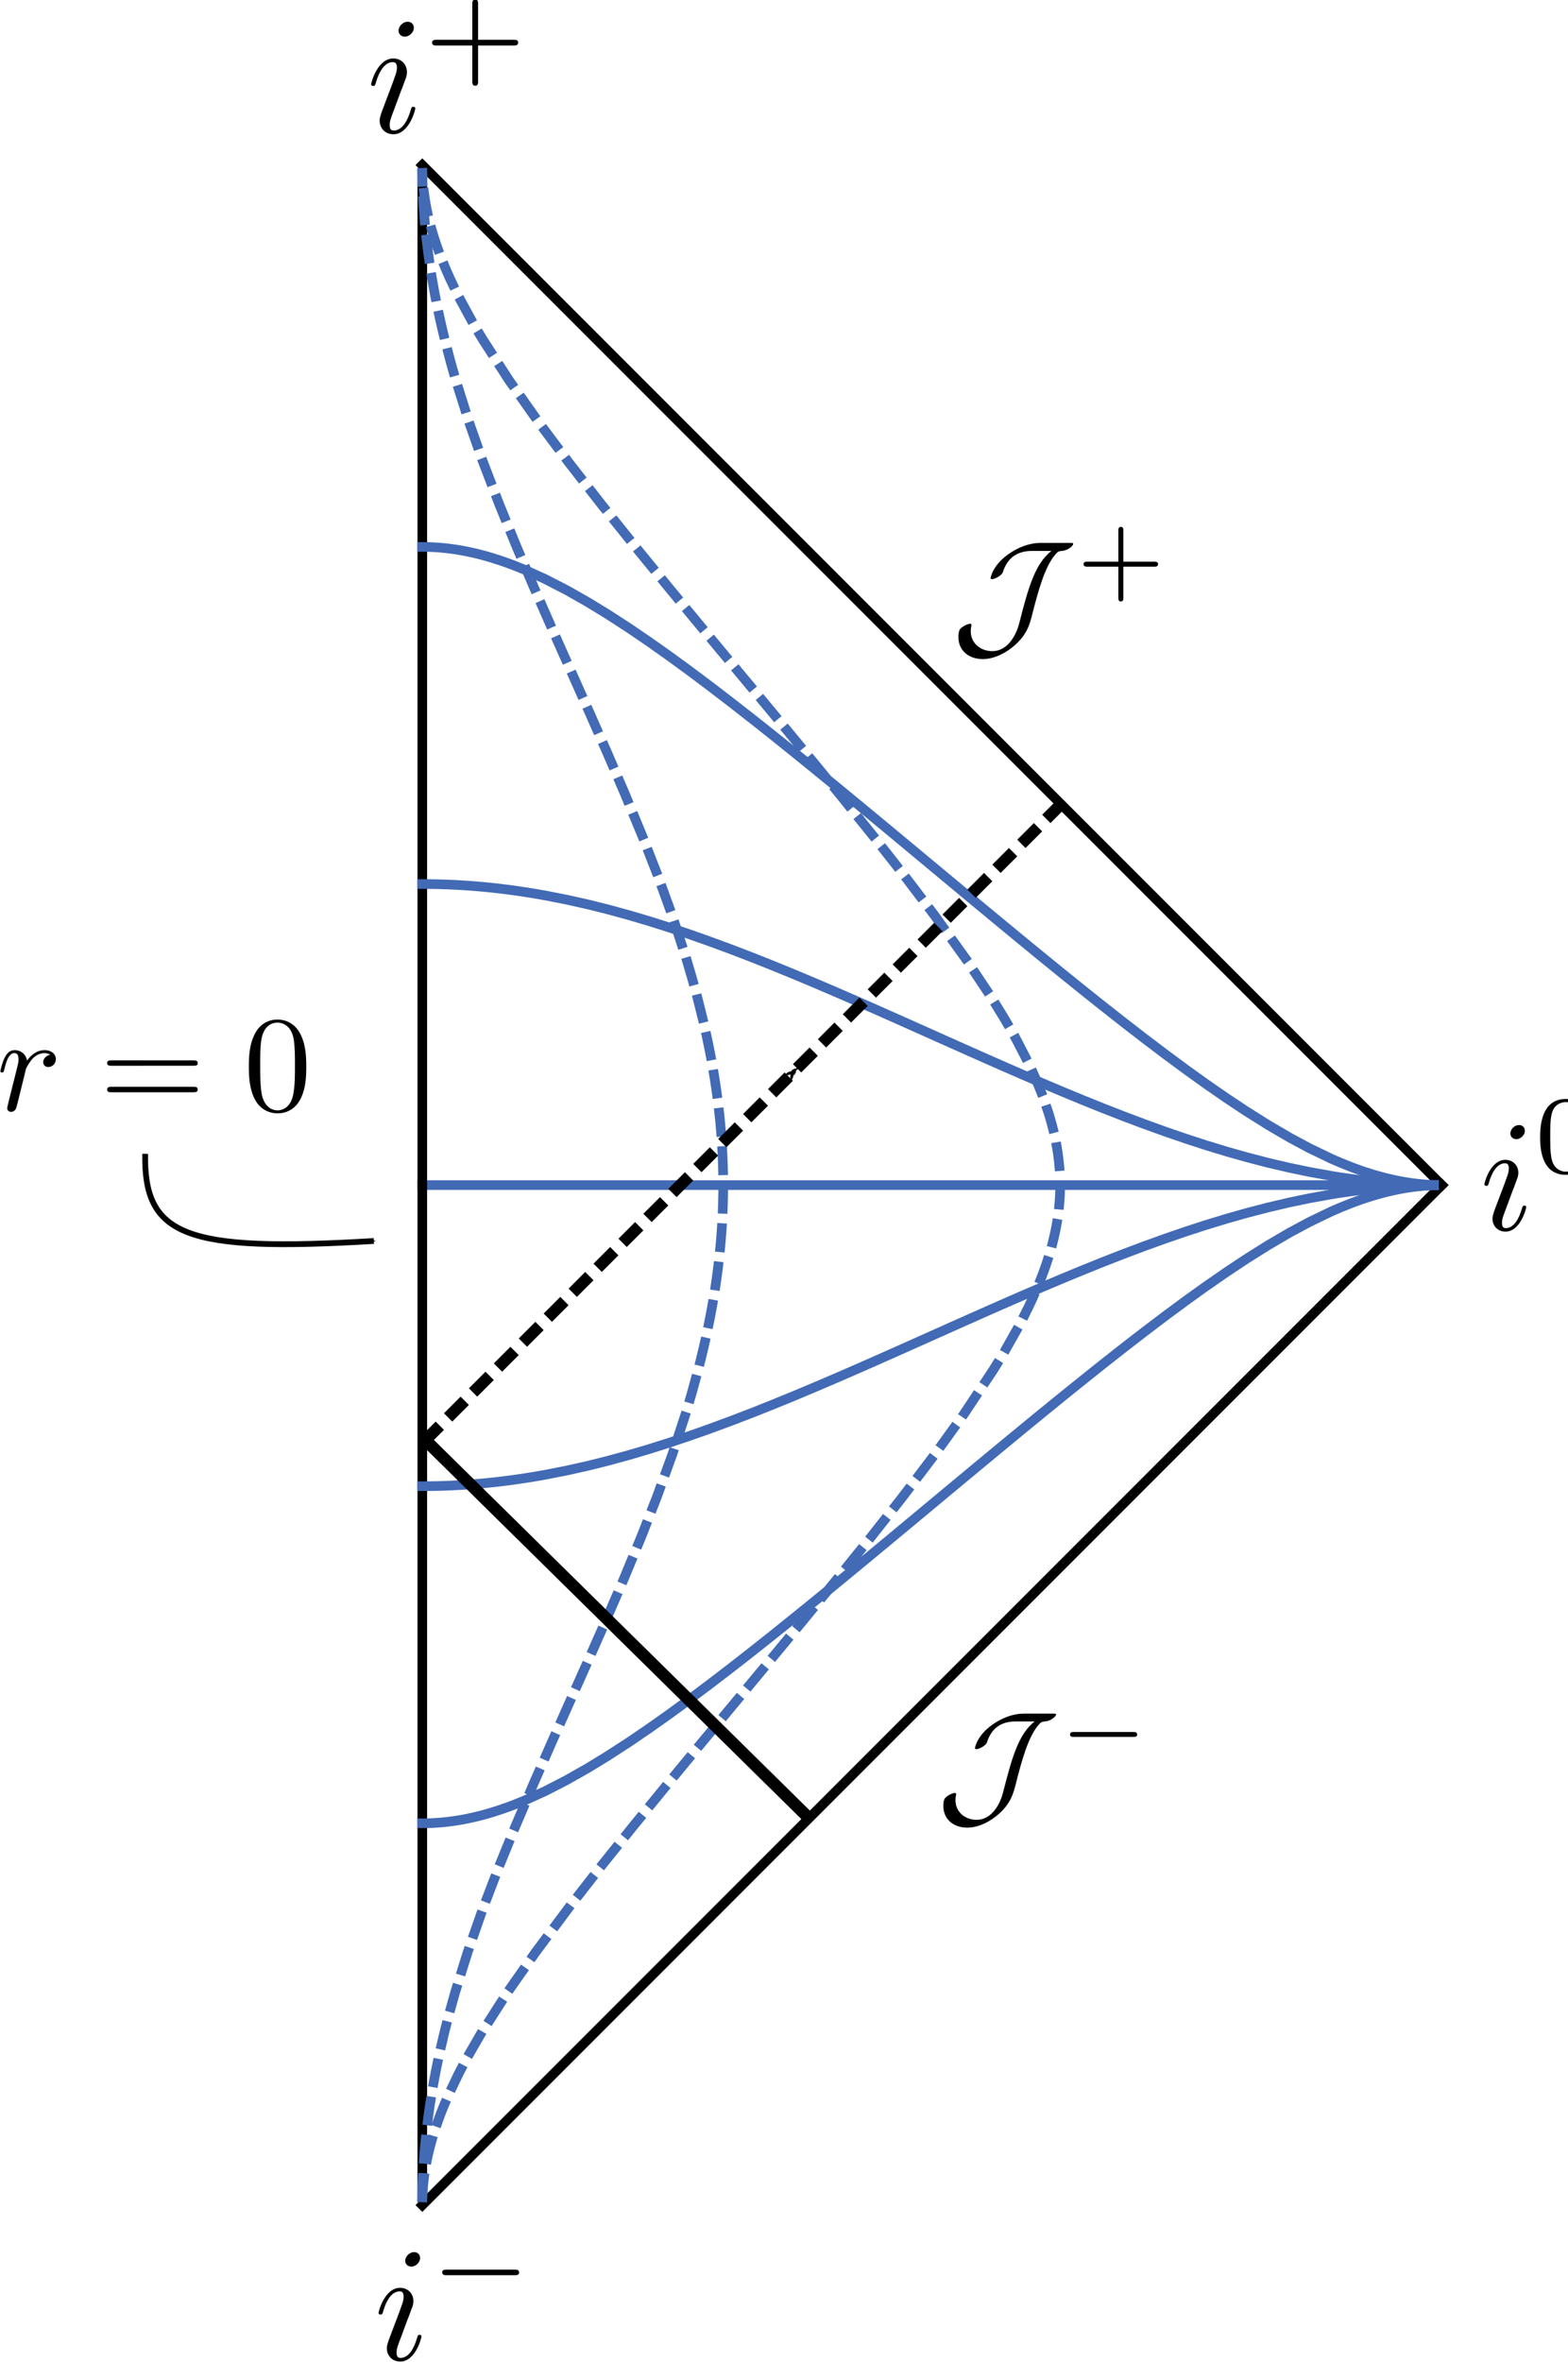 <?xml version="1.0" encoding="UTF-8" standalone="no"?>
<!-- Created with Inkscape (http://www.inkscape.org/) -->

<svg
   xmlns:dc="http://purl.org/dc/elements/1.1/"
   xmlns:cc="http://creativecommons.org/ns#"
   xmlns:rdf="http://www.w3.org/1999/02/22-rdf-syntax-ns#"
   xmlns:svg="http://www.w3.org/2000/svg"
   xmlns="http://www.w3.org/2000/svg"
   xmlns:sodipodi="http://sodipodi.sourceforge.net/DTD/sodipodi-0.dtd"
   xmlns:inkscape="http://www.inkscape.org/namespaces/inkscape"
   id="svg6612"
   version="1.1"
   inkscape:version="0.48.2 r9819"
   width="407.128"
   height="612.989"
   xml:space="preserve"
   sodipodi:docname="cpmink4draw.pdf"><sodipodi:namedview
     pagecolor="#ffffff"
     bordercolor="#666666"
     borderopacity="1"
     objecttolerance="10"
     gridtolerance="10"
     guidetolerance="10"
     inkscape:pageopacity="0"
     inkscape:pageshadow="2"
     inkscape:window-width="940"
     inkscape:window-height="660"
     id="namedview6614"
     showgrid="false"
     inkscape:zoom="0.50383782"
     inkscape:cx="153.81786"
     inkscape:cy="305.43715"
     inkscape:window-x="0"
     inkscape:window-y="0"
     inkscape:window-maximized="0"
     inkscape:current-layer="g6620"
     inkscape:snap-midpoints="true"
     inkscape:snap-smooth-nodes="true"
     inkscape:object-nodes="true"
     inkscape:object-paths="true"
     inkscape:snap-bbox="false"
     inkscape:snap-nodes="false"
     fit-margin-top="0"
     fit-margin-left="0"
     fit-margin-right="0"
     fit-margin-bottom="0" /><defs
     id="defs6616"><marker
       inkscape:stockid="Arrow1Send"
       orient="auto"
       refY="0"
       refX="0"
       id="Arrow1Send"
       style="overflow:visible"><path
         id="path7476"
         d="M 0,0 5,-5 -12.5,0 5,5 0,0 z"
         style="fill-rule:evenodd;stroke:#000000;stroke-width:1pt;marker-start:none"
         transform="matrix(-0.2,0,0,-0.2,-1.2,0)"
         inkscape:connector-curvature="0" /></marker><marker
       inkscape:stockid="Arrow1Mend"
       orient="auto"
       refY="0"
       refX="0"
       id="Arrow1Mend"
       style="overflow:visible"><path
         id="path7470"
         d="M 0,0 5,-5 -12.5,0 5,5 0,0 z"
         style="fill-rule:evenodd;stroke:#000000;stroke-width:1pt;marker-start:none"
         transform="matrix(-0.4,0,0,-0.4,-4,0)"
         inkscape:connector-curvature="0" /></marker><marker
       inkscape:stockid="Arrow1Lend"
       orient="auto"
       refY="0"
       refX="0"
       id="Arrow1Lend"
       style="overflow:visible"><path
         id="path7464"
         d="M 0,0 5,-5 -12.5,0 5,5 0,0 z"
         style="fill-rule:evenodd;stroke:#000000;stroke-width:1pt;marker-start:none"
         transform="matrix(-0.8,0,0,-0.8,-10,0)"
         inkscape:connector-curvature="0" /></marker><clipPath
       clipPathUnits="userSpaceOnUse"
       id="clipPath6624"><path
         d="m 47,12 0,432 220.588,0 0,-432"
         clip-rule="evenodd"
         id="path6626"
         inkscape:connector-curvature="0" /></clipPath><clipPath
       clipPathUnits="userSpaceOnUse"
       id="clipPath6636"><path
         d="m 0,4 0,448 535,0 0,-448"
         clip-rule="evenodd"
         id="path6638"
         inkscape:connector-curvature="0" /></clipPath><clipPath
       clipPathUnits="userSpaceOnUse"
       id="clipPath6648"><path
         d="m 47,12 0,432 221,0 0,-432"
         clip-rule="evenodd"
         id="path6650"
         inkscape:connector-curvature="0" /></clipPath><clipPath
       clipPathUnits="userSpaceOnUse"
       id="clipPath6656"><path
         d="m 45,10 0,436 225,0 0,-436"
         clip-rule="evenodd"
         id="path6658"
         inkscape:connector-curvature="0" /></clipPath><clipPath
       clipPathUnits="userSpaceOnUse"
       id="clipPath6664"><path
         d="m 47,12 0,432 221,0 0,-432"
         clip-rule="evenodd"
         id="path6666"
         inkscape:connector-curvature="0" /></clipPath></defs><g
     id="g6620"
     inkscape:groupmode="layer"
     inkscape:label="cpmink4draw"
     transform="matrix(1.25,0,0,1.25,45.383,22.552)"><g
       id="g6622"
       clip-path="url(#clipPath6624)"
       style="fill:none"><g
         id="g6628"
         style="fill:none" /><g
         id="g6630"
         style="fill:none"><g
           id="g6632"
           style="fill:none"><g
             id="g6634"
             clip-path="url(#clipPath6636)"
             style="fill:none"><g
               id="g6640"
               style="fill:none"><path
                 d="M 39,4 487,4 487,452 39,452 39,4 z"
                 style="fill:none;stroke:none"
                 id="path6642"
                 inkscape:connector-curvature="0" /></g></g></g><g
           id="g6644"
           style="fill:none"><g
             id="g6646"
             clip-path="url(#clipPath6648)"
             style="fill:none"><g
               id="g6652"
               style="fill:none"><g
                 id="g6654"
                 clip-path="url(#clipPath6656)"
                 style="fill:none"><g
                   id="g6660"
                   style="fill:none"><g
                     id="g6662"
                     clip-path="url(#clipPath6664)"
                     style="fill:none"><path
                       d="M 51.412,439.765 263.176,228"
                       style="fill:none;stroke:#000000;stroke-width:2;stroke-linecap:square;stroke-linejoin:miter;stroke-miterlimit:3.25;stroke-opacity:1;stroke-dasharray:none"
                       id="path6668"
                       inkscape:connector-curvature="0" /><path
                       d="M 263.176,228 51.412,16.235"
                       style="fill:none;stroke:#000000;stroke-width:2;stroke-linecap:square;stroke-linejoin:miter;stroke-miterlimit:3.25;stroke-opacity:1;stroke-dasharray:none"
                       id="path6670"
                       inkscape:connector-curvature="0" /><path
                       d="m 51.412,228 0.064,0 0.065,0 0.129,0 0.257,0 0.516,0 1.031,0 2.063,0 4.472,0 4.175,0 4.094,0 4.44,0 4.144,0 4.492,0 4.409,0 4.113,0 4.46,0 4.163,0 4.082,0 4.429,0 4.132,0 4.479,0 4.398,0 4.101,0 4.448,0 4.151,0 4.499,0 4.416,0 4.121,0 4.467,0 4.171,0 4.089,0 4.436,0 4.14,0 4.486,0 4.405,0 4.108,0 4.456,0 4.159,0 4.077,0 4.424,0 4.128,0 4.474,0 4.179,0 4.096,0 4.444,0 4.147,0 4.494,0 4.412,0 4.116,0 4.462,0 4.167,0 4.084,0 4.432,0 4.135,0 0.072,0 0.072,0 0.144,0 0.289,0 0.577,0 1.154,0 0.072,0 0.072,0 0.144,0 0.289,0 0.577,0 0.072,0 0.072,0 0.144,0 0.289,0 0.072,0 0.072,0 0.144,0 0.072,0 0.072,0 0.073,0 0.072,0"
                       style="fill:none;stroke:#426ab5;stroke-width:2;stroke-linecap:square;stroke-linejoin:miter;stroke-miterlimit:3.25;stroke-opacity:1;stroke-dasharray:none"
                       id="path6672"
                       inkscape:connector-curvature="0" /><path
                       d="m 51.412,438.147 0,-0.129 0,-0.129 0,-0.258 0,-0.515 0,-1.032 0,-2.062 0,-4.125 0,-8.944 0,-8.351 0,-8.187 0,-8.881 0,-8.288 0,-8.983 0,-8.818 0,-8.226 0,-8.92 0,-8.327 0,-8.164 0,-8.857 0,-8.264 0,-8.959 0,-8.795 0,-8.202 0,-8.896 0,-8.303 0,-8.997 0,-8.833 0,-8.241 0,-8.935 0,-8.342 0,-8.178 0,-8.872 0,-8.279 0,-8.973 0,-8.81 0,-8.216 0,-8.911 0,-8.318 0,-8.154 0,-8.848 0,-8.256 0,-8.949 0,-8.357 0,-8.193 0,-8.887 0,-8.294 0,-8.988 0,-8.824 0,-8.232 0,-8.925 0,-8.333 0,-8.169 0,-8.863 0,-8.27 0,-0.144 0,-0.144 0,-0.289 0,-0.577 0,-1.154 0,-2.308 0,-0.144 0,-0.144 0,-0.289 0,-0.577 0,-1.154 0,-0.144 0,-0.144 0,-0.289 0,-0.577 0,-0.144 0,-0.144 0,-0.289 0,-0.144 0,-0.144 0,-0.145 0,-0.144"
                       style="fill:none;stroke:#000000;stroke-width:2;stroke-linecap:square;stroke-linejoin:miter;stroke-miterlimit:3.25;stroke-opacity:1;stroke-dasharray:none"
                       id="path6674"
                       inkscape:connector-curvature="0" /><path
                       d="m 51.412,360.494 0.064,0 0.065,0 0.064,0 0.065,-0.001 0.064,0 0.064,-10e-4 0.065,0 0.064,-0.001 0.065,-10e-4 0.064,-0.001 0.065,-10e-4 0.064,-10e-4 0.065,-0.001 0.064,-10e-4 0.129,-0.003 0.064,-0.001 0.065,-0.002 0.129,-0.004 0.064,-0.001 0.065,-0.002 0.129,-0.005 0.064,-0.002 0.065,-0.002 0.128,-0.005 0.258,-0.011 0.065,-0.003 0.064,-0.003 0.129,-0.007 0.258,-0.014 0.064,-0.004 0.065,-0.003 0.129,-0.008 0.257,-0.017 0.065,-0.005 0.064,-0.004 0.129,-0.01 0.258,-0.02 0.516,-0.044 0.07,-0.006 0.069,-0.007 0.14,-0.013 0.28,-0.028 0.559,-0.062 0.07,-0.008 0.069,-0.008 0.14,-0.017 0.28,-0.035 0.559,-0.075 0.069,-0.009 0.07,-0.01 0.14,-0.021 0.28,-0.041 0.559,-0.089 1.118,-0.196 0.065,-0.012 0.065,-0.013 0.131,-0.024 0.26,-0.052 0.522,-0.106 1.044,-0.229 0.066,-0.015 0.065,-0.015 0.13,-0.031 0.261,-0.062 0.522,-0.129 1.044,-0.273 0.064,-0.017 0.064,-0.018 0.128,-0.035 0.256,-0.072 0.511,-0.146 1.024,-0.309 2.047,-0.674 0.069,-0.025 0.069,-0.024 0.139,-0.049 0.278,-0.098 0.555,-0.202 1.11,-0.418 2.22,-0.899 4.144,-1.881 4.492,-2.307 4.409,-2.499 4.113,-2.511 4.46,-2.89 4.163,-2.833 4.082,-2.884 4.429,-3.232 4.132,-3.096 4.479,-3.432 4.398,-3.434 4.101,-3.25 4.448,-3.569 4.151,-3.365 4.499,-3.676 4.416,-3.634 4.121,-3.406 4.467,-3.706 4.171,-3.467 4.089,-3.402 4.436,-3.69 4.14,-3.437 4.486,-3.714 4.405,-3.631 4.108,-3.366 4.456,-3.624 4.159,-3.351 4.077,-3.249 4.424,-3.477 4.128,-3.191 4.474,-3.389 4.179,-3.088 4.096,-2.942 4.444,-3.079 4.147,-2.749 4.494,-2.821 4.412,-2.581 4.116,-2.211 4.462,-2.147 0.065,-0.029 0.065,-0.03 0.131,-0.058 0.26,-0.115 0.521,-0.228 1.041,-0.443 2.084,-0.834 0.063,-0.025 0.064,-0.024 0.128,-0.048 0.255,-0.097 0.511,-0.188 1.021,-0.365 0.064,-0.022 0.064,-0.022 0.127,-0.044 0.255,-0.087 0.511,-0.171 1.021,-0.326 0.069,-0.022 0.07,-0.021 0.138,-0.043 0.277,-0.083 0.554,-0.164 1.108,-0.309 0.069,-0.018 0.069,-0.019 0.139,-0.036 0.277,-0.072 0.554,-0.14 1.108,-0.26 0.064,-0.015 0.065,-0.014 0.129,-0.029 0.258,-0.056 0.517,-0.107 0.065,-0.013 0.065,-0.013 0.129,-0.026 0.258,-0.05 0.517,-0.097 0.065,-0.011 0.064,-0.012 0.13,-0.023 0.258,-0.044 0.517,-0.086 1.034,-0.153 0.072,-0.01 0.072,-0.01 0.144,-0.019 0.289,-0.037 0.577,-0.068 0.072,-0.008 0.072,-0.008 0.144,-0.015 0.289,-0.03 0.577,-0.054 0.072,-0.006 0.072,-0.006 0.144,-0.012 0.289,-0.022 0.072,-0.006 0.072,-0.005 0.144,-0.01 0.289,-0.019 0.072,-0.004 0.072,-0.004 0.144,-0.008 0.072,-0.004 0.072,-0.004 0.145,-0.007 0.072,-0.004 0.072,-0.003 0.144,-0.007 0.072,-0.003 0.072,-0.002 0.073,-0.003 0.072,-0.003"
                       style="fill:none;stroke:#426ab5;stroke-width:2;stroke-linecap:square;stroke-linejoin:miter;stroke-miterlimit:3.25;stroke-opacity:1;stroke-dasharray:none"
                       id="path6676"
                       inkscape:connector-curvature="0" /><path
                       d="m 51.412,290.506 0.064,0 0.065,0 0.064,0 0.065,0 0.064,0 0.064,-10e-4 0.065,0 0.064,0 0.065,0 0.064,-10e-4 0.065,0 0.064,0 0.065,-0.001 0.064,0 0.129,-10e-4 0.064,0 0.065,-0.001 0.129,-10e-4 0.064,-10e-4 0.065,0 0.129,-0.002 0.064,-0.001 0.065,0 0.128,-0.002 0.258,-0.004 0.065,-0.001 0.064,-10e-4 0.129,-0.002 0.258,-0.005 0.064,-10e-4 0.065,-0.001 0.129,-0.003 0.257,-0.005 0.065,-0.002 0.064,-0.002 0.129,-0.003 0.258,-0.006 0.516,-0.015 0.07,-0.002 0.069,-0.002 0.14,-0.005 0.28,-0.009 0.559,-0.021 0.07,-0.003 0.069,-0.002 0.14,-0.006 0.28,-0.012 0.559,-0.025 0.069,-0.003 0.07,-0.004 0.14,-0.006 0.28,-0.014 0.559,-0.03 1.118,-0.066 0.065,-0.005 0.065,-0.004 0.131,-0.008 0.26,-0.018 0.522,-0.036 1.044,-0.078 0.066,-0.005 0.065,-0.005 0.13,-0.011 0.261,-0.021 0.522,-0.044 1.044,-0.094 0.064,-0.006 0.064,-0.006 0.128,-0.012 0.256,-0.025 0.511,-0.051 1.024,-0.107 0.064,-0.007 0.064,-0.007 0.128,-0.014 0.256,-0.028 0.511,-0.058 1.024,-0.122 0.069,-0.009 0.069,-0.009 0.139,-0.017 0.278,-0.035 0.555,-0.071 1.11,-0.15 2.22,-0.324 0.065,-0.01 0.065,-0.01 0.129,-0.02 0.259,-0.04 0.518,-0.082 1.036,-0.17 2.072,-0.362 4.492,-0.879 4.409,-0.986 4.113,-1.024 4.46,-1.218 4.163,-1.231 4.082,-1.289 4.429,-1.485 4.132,-1.459 4.479,-1.654 4.398,-1.691 4.101,-1.63 4.448,-1.819 4.151,-1.74 4.499,-1.922 4.416,-1.919 4.121,-1.813 4.467,-1.982 4.171,-1.861 4.089,-1.828 4.436,-1.982 4.14,-1.841 4.486,-1.981 4.405,-1.922 4.108,-1.768 4.456,-1.881 4.159,-1.718 4.077,-1.641 4.424,-1.726 4.128,-1.554 4.474,-1.614 4.179,-1.435 4.096,-1.333 4.444,-1.356 4.147,-1.175 4.494,-1.167 4.412,-1.031 4.116,-0.855 4.462,-0.804 0.065,-0.011 0.065,-0.011 0.131,-0.021 0.26,-0.042 0.521,-0.084 1.041,-0.161 2.084,-0.3 0.063,-0.009 0.064,-0.009 0.128,-0.017 0.255,-0.034 0.511,-0.067 1.021,-0.129 0.064,-0.008 0.064,-0.008 0.127,-0.015 0.255,-0.031 0.511,-0.06 1.021,-0.114 0.069,-0.008 0.07,-0.007 0.138,-0.015 0.277,-0.029 0.554,-0.057 1.108,-0.107 0.069,-0.006 0.069,-0.006 0.139,-0.013 0.277,-0.025 0.554,-0.048 1.108,-0.089 0.064,-0.005 0.065,-0.004 0.129,-0.01 0.258,-0.019 0.517,-0.037 0.065,-0.004 0.065,-0.005 0.129,-0.008 0.258,-0.017 0.517,-0.033 0.065,-0.004 0.064,-0.004 0.13,-0.008 0.258,-0.015 0.517,-0.028 1.034,-0.052 0.072,-0.003 0.072,-0.004 0.144,-0.006 0.289,-0.012 0.577,-0.023 0.072,-0.003 0.072,-0.003 0.144,-0.005 0.289,-0.01 0.577,-0.018 0.072,-0.002 0.072,-0.002 0.144,-0.004 0.289,-0.007 0.072,-0.002 0.072,-0.002 0.144,-0.003 0.289,-0.007 0.072,-0.001 0.072,-10e-4 0.144,-0.003 0.072,-0.001 0.072,-0.002 0.145,-0.002 0.072,-0.001 0.072,-0.001 0.144,-0.003 0.072,-0.001 0.072,0 0.073,-0.001 0.072,-0.001"
                       style="fill:none;stroke:#426ab5;stroke-width:2;stroke-linecap:square;stroke-linejoin:miter;stroke-miterlimit:3.25;stroke-opacity:1;stroke-dasharray:none"
                       id="path6678"
                       inkscape:connector-curvature="0" /><path
                       d="m 51.412,165.494 0.064,0 0.065,0 0.064,0 0.065,0 0.064,0 0.064,0.001 0.065,0 0.064,0 0.065,0 0.064,0.001 0.065,0 0.064,0 0.065,0.001 0.064,0 0.129,10e-4 0.064,0 0.065,0.001 0.129,0.001 0.064,0.001 0.065,0 0.129,0.002 0.064,0.001 0.065,0 0.128,0.002 0.258,0.004 0.065,0.001 0.064,0.001 0.129,0.002 0.258,0.005 0.064,0.001 0.065,10e-4 0.129,0.003 0.257,0.005 0.065,0.002 0.064,0.002 0.129,0.003 0.258,0.006 0.516,0.015 0.07,0.002 0.069,0.002 0.14,0.005 0.28,0.009 0.559,0.021 0.07,0.003 0.069,0.002 0.14,0.006 0.28,0.012 0.559,0.025 0.069,0.003 0.07,0.004 0.14,0.006 0.28,0.014 0.559,0.03 1.118,0.066 0.065,0.005 0.065,0.004 0.131,0.008 0.26,0.018 0.522,0.036 1.044,0.078 0.066,0.005 0.065,0.005 0.13,0.011 0.261,0.021 0.522,0.044 1.044,0.094 0.064,0.006 0.064,0.006 0.128,0.012 0.256,0.025 0.511,0.051 1.024,0.107 0.064,0.007 0.064,0.007 0.128,0.014 0.256,0.028 0.511,0.058 1.024,0.122 0.069,0.009 0.069,0.009 0.139,0.017 0.278,0.035 0.555,0.071 1.11,0.15 2.22,0.324 0.065,0.01 0.065,0.01 0.129,0.02 0.259,0.04 0.518,0.082 1.036,0.17 2.072,0.362 4.492,0.879 4.409,0.986 4.113,1.024 4.46,1.218 4.163,1.231 4.082,1.289 4.429,1.485 4.132,1.459 4.479,1.654 4.398,1.691 4.101,1.63 4.448,1.819 4.151,1.74 4.499,1.922 4.416,1.919 4.121,1.813 4.467,1.982 4.171,1.861 4.089,1.828 4.436,1.982 4.14,1.841 4.486,1.981 4.405,1.922 4.108,1.768 4.456,1.881 4.159,1.718 4.077,1.641 4.424,1.726 4.128,1.554 4.474,1.614 4.179,1.435 4.096,1.333 4.444,1.356 4.147,1.175 4.494,1.167 4.412,1.031 4.116,0.855 4.462,0.804 0.065,0.011 0.065,0.011 0.131,0.021 0.26,0.042 0.521,0.084 1.041,0.161 2.084,0.3 0.063,0.009 0.064,0.009 0.128,0.017 0.255,0.034 0.511,0.067 1.021,0.129 0.064,0.008 0.064,0.008 0.127,0.015 0.255,0.031 0.511,0.06 1.021,0.114 0.069,0.008 0.07,0.007 0.138,0.015 0.277,0.029 0.554,0.057 1.108,0.107 0.069,0.006 0.069,0.006 0.139,0.013 0.277,0.025 0.554,0.048 1.108,0.089 0.064,0.005 0.065,0.004 0.129,0.01 0.258,0.019 0.517,0.037 0.065,0.004 0.065,0.005 0.129,0.008 0.258,0.017 0.517,0.033 0.065,0.004 0.064,0.004 0.13,0.008 0.258,0.015 0.517,0.028 1.034,0.052 0.072,0.003 0.072,0.004 0.144,0.006 0.289,0.012 0.577,0.023 0.072,0.003 0.072,0.003 0.144,0.005 0.289,0.01 0.577,0.018 0.072,0.002 0.072,0.002 0.144,0.004 0.289,0.007 0.072,0.002 0.072,0.002 0.144,0.003 0.289,0.007 0.072,0.001 0.072,10e-4 0.144,0.003 0.072,0.001 0.072,0.002 0.145,0.002 0.072,0.001 0.072,0.001 0.144,0.003 0.072,0.001 0.072,0 0.073,0.001 0.072,0.001"
                       style="fill:none;stroke:#426ab5;stroke-width:2;stroke-linecap:square;stroke-linejoin:miter;stroke-miterlimit:3.25;stroke-opacity:1;stroke-dasharray:none"
                       id="path6680"
                       inkscape:connector-curvature="0" /><path
                       d="m 51.412,95.506 0.064,0 0.065,0 0.064,0 0.065,0.001 0.064,0 0.064,10e-4 0.065,0 0.064,0.001 0.065,0.001 0.064,10e-4 0.065,0.001 0.064,0.001 0.065,10e-4 0.064,0.001 0.129,0.003 0.064,0.001 0.065,0.002 0.129,0.004 0.064,10e-4 0.065,0.002 0.129,0.005 0.064,0.002 0.065,0.002 0.128,0.005 0.258,0.011 0.065,0.003 0.064,0.003 0.129,0.007 0.258,0.014 0.064,0.004 0.065,0.003 0.129,0.008 0.257,0.017 0.065,0.005 0.064,0.004 0.129,0.01 0.258,0.02 0.516,0.044 0.07,0.006 0.069,0.007 0.14,0.013 0.28,0.028 0.559,0.062 0.07,0.008 0.069,0.008 0.14,0.017 0.28,0.035 0.559,0.075 0.069,0.009 0.07,0.01 0.14,0.021 0.28,0.041 0.559,0.089 1.118,0.196 0.065,0.012 0.065,0.013 0.131,0.024 0.26,0.052 0.522,0.106 1.044,0.229 0.066,0.015 0.065,0.015 0.13,0.031 0.261,0.062 0.522,0.129 1.044,0.273 0.064,0.017 0.064,0.018 0.128,0.035 0.256,0.072 0.511,0.146 1.024,0.309 2.047,0.674 0.069,0.025 0.069,0.024 0.139,0.049 0.278,0.098 0.555,0.202 1.11,0.418 2.22,0.899 4.144,1.881 4.492,2.307 4.409,2.499 4.113,2.511 4.46,2.89 4.163,2.833 4.082,2.884 4.429,3.232 4.132,3.096 4.479,3.432 4.398,3.434 4.101,3.25 4.448,3.569 4.151,3.365 4.499,3.676 4.416,3.634 4.121,3.406 4.467,3.706 4.171,3.467 4.089,3.402 4.436,3.69 4.14,3.437 4.486,3.714 4.405,3.631 4.108,3.366 4.456,3.624 4.159,3.351 4.077,3.249 4.424,3.477 4.128,3.191 4.474,3.389 4.179,3.088 4.096,2.942 4.444,3.079 4.147,2.749 4.494,2.821 4.412,2.581 4.116,2.211 4.462,2.147 0.065,0.029 0.065,0.03 0.131,0.058 0.26,0.115 0.521,0.228 1.041,0.443 2.084,0.834 0.063,0.025 0.064,0.024 0.128,0.048 0.255,0.097 0.511,0.188 1.021,0.365 0.064,0.022 0.064,0.022 0.127,0.044 0.255,0.087 0.511,0.171 1.021,0.326 0.069,0.022 0.07,0.021 0.138,0.043 0.277,0.083 0.554,0.164 1.108,0.309 0.069,0.018 0.069,0.019 0.139,0.036 0.277,0.072 0.554,0.14 1.108,0.26 0.064,0.015 0.065,0.014 0.129,0.029 0.258,0.056 0.517,0.107 0.065,0.013 0.065,0.013 0.129,0.026 0.258,0.05 0.517,0.097 0.065,0.011 0.064,0.012 0.13,0.023 0.258,0.044 0.517,0.086 1.034,0.153 0.072,0.01 0.072,0.01 0.144,0.019 0.289,0.037 0.577,0.068 0.072,0.008 0.072,0.008 0.144,0.015 0.289,0.03 0.577,0.054 0.072,0.006 0.072,0.006 0.144,0.012 0.289,0.022 0.072,0.006 0.072,0.005 0.144,0.01 0.289,0.019 0.072,0.004 0.072,0.004 0.144,0.008 0.072,0.004 0.072,0.004 0.145,0.007 0.072,0.004 0.072,0.003 0.144,0.007 0.072,0.003 0.072,0.002 0.073,0.003 0.072,0.003"
                       style="fill:none;stroke:#426ab5;stroke-width:2;stroke-linecap:square;stroke-linejoin:miter;stroke-miterlimit:3.25;stroke-opacity:1;stroke-dasharray:none"
                       id="path6682"
                       inkscape:connector-curvature="0" /><path
                       d="m 51.421,438.147 0.002,-0.129 0.002,-0.129 0.004,-0.258 0.002,-0.129 0.002,-0.128 0.005,-0.258 0.002,-0.129 0.003,-0.129 0.006,-0.258 0.013,-0.516 0.004,-0.128 0.003,-0.129 0.008,-0.258 0.017,-0.516 0.005,-0.129 0.004,-0.129 0.01,-0.257 0.021,-0.516 0.005,-0.129 0.006,-0.129 0.012,-0.258 0.025,-0.515 0.006,-0.129 0.007,-0.129 0.014,-0.258 0.028,-0.515 0.008,-0.129 0.007,-0.129 0.016,-0.258 0.033,-0.516 0.071,-1.031 0.01,-0.14 0.01,-0.139 0.022,-0.28 0.044,-0.559 0.095,-1.118 0.012,-0.14 0.013,-0.139 0.025,-0.28 0.053,-0.559 0.113,-1.118 0.015,-0.139 0.015,-0.14 0.03,-0.28 0.062,-0.559 0.131,-1.118 0.288,-2.236 0.017,-0.13 0.018,-0.131 0.037,-0.261 0.074,-0.521 0.153,-1.044 0.33,-2.088 0.022,-0.131 0.021,-0.13 0.044,-0.261 0.089,-0.522 0.183,-1.044 0.387,-2.088 0.025,-0.128 0.025,-0.127 0.05,-0.256 0.101,-0.512 0.207,-1.023 0.433,-2.047 0.945,-4.094 0.033,-0.139 0.034,-0.138 0.068,-0.278 0.138,-0.555 0.28,-1.11 0.582,-2.22 1.243,-4.441 2.587,-8.288 3.146,-8.983 3.375,-8.818 3.352,-8.226 3.802,-8.92 3.655,-8.327 3.638,-8.164 3.956,-8.857 3.654,-8.264 3.867,-8.959 3.645,-8.795 3.215,-8.202 3.229,-8.896 2.719,-8.303 0.044,-0.14 0.043,-0.141 0.086,-0.281 0.171,-0.562 0.337,-1.125 0.656,-2.249 1.23,-4.499 0.036,-0.138 0.036,-0.138 0.071,-0.276 0.142,-0.552 0.278,-1.104 0.535,-2.209 0.032,-0.138 0.032,-0.138 0.065,-0.276 0.127,-0.552 0.249,-1.104 0.476,-2.208 0.027,-0.129 0.026,-0.129 0.053,-0.257 0.105,-0.515 0.205,-1.03 0.389,-2.061 0.024,-0.128 0.023,-0.129 0.046,-0.258 0.091,-0.515 0.177,-1.03 0.333,-2.06 0.022,-0.14 0.021,-0.139 0.043,-0.279 0.083,-0.559 0.16,-1.117 0.019,-0.139 0.019,-0.14 0.038,-0.279 0.075,-0.558 0.143,-1.117 0.017,-0.14 0.017,-0.14 0.034,-0.279 0.065,-0.558 0.125,-1.117 0.224,-2.234 0.012,-0.13 0.011,-0.13 0.024,-0.261 0.045,-0.521 0.084,-1.043 0.01,-0.13 0.01,-0.131 0.019,-0.26 0.037,-0.522 0.068,-1.043 0.008,-0.13 0.008,-0.13 0.016,-0.261 0.029,-0.521 0.007,-0.131 0.007,-0.13 0.013,-0.261 0.025,-0.521 0.006,-0.13 0.006,-0.131 0.011,-0.26 0.022,-0.522 0.004,-0.13 0.005,-0.13 0.01,-0.261 0.017,-0.522 0.004,-0.127 0.004,-0.128 0.007,-0.256 0.003,-0.127 0.003,-0.128 0.007,-0.256 0.003,-0.128 0.002,-0.127 0.006,-0.256 0.002,-0.128 0.002,-0.127 0.005,-0.256 0.002,-0.128 0.002,-0.128 0.001,-0.127 0.002,-0.128 0.001,-0.128 0.002,-0.128 0.001,-0.128 10e-4,-0.127 0.001,-0.128 0.001,-0.128 10e-4,-0.128 0,-0.127 0.001,-0.128 0,-0.128 0.001,-0.128 0,-0.128 0,-0.127 0,-0.128 -0.001,-0.128 0,-0.128 0,-0.127 -0.001,-0.128 -10e-4,-0.128 0,-0.128 -0.001,-0.128 -0.001,-0.127 -0.002,-0.128 -0.001,-0.128 -10e-4,-0.128 -0.002,-0.128 -0.003,-0.255 -0.002,-0.128 -0.002,-0.128 -0.005,-0.255 -0.002,-0.128 -0.003,-0.128 -0.005,-0.255 -0.003,-0.128 -0.003,-0.128 -0.006,-0.255 -0.014,-0.512 -0.005,-0.138 -0.004,-0.139 -0.009,-0.277 -0.02,-0.555 -0.005,-0.138 -0.005,-0.139 -0.012,-0.277 -0.024,-0.555 -0.007,-0.138 -0.006,-0.139 -0.014,-0.277 -0.029,-0.555 -0.064,-1.109 -0.009,-0.138 -0.009,-0.139 -0.018,-0.277 -0.038,-0.555 -0.082,-1.109 -0.011,-0.138 -0.011,-0.139 -0.023,-0.277 -0.047,-0.555 -0.1,-1.109 -0.012,-0.129 -0.013,-0.129 -0.025,-0.259 -0.051,-0.518 -0.11,-1.034 -0.241,-2.07 -0.016,-0.13 -0.016,-0.129 -0.033,-0.259 -0.067,-0.517 -0.139,-1.035 -0.301,-2.07 -0.022,-0.14 -0.021,-0.14 -0.044,-0.281 -0.088,-0.561 -0.184,-1.121 -0.393,-2.244 -0.026,-0.14 -0.025,-0.14 -0.052,-0.28 -0.106,-0.561 -0.217,-1.122 -0.458,-2.243 -0.029,-0.138 -0.029,-0.138 -0.059,-0.275 -0.119,-0.55 -0.244,-1.102 -0.509,-2.202 -1.105,-4.405 -0.034,-0.128 -0.034,-0.128 -0.068,-0.257 -0.137,-0.514 -0.28,-1.027 -0.575,-2.054 -1.216,-4.108 -2.915,-8.911 -3.017,-8.318 -3.187,-8.154 -3.66,-8.848 -3.554,-8.256 -3.951,-8.949 -3.732,-8.357 L 78.54,112.87 74.633,103.983 71.089,95.689 67.415,86.701 64.034,77.877 61.133,69.645 58.324,60.72 58.286,60.59 58.248,60.46 58.172,60.199 58.021,59.678 57.724,58.637 57.148,56.554 56.067,52.387 56.036,52.26 56.004,52.132 55.942,51.877 55.818,51.366 55.574,50.345 55.105,48.303 55.077,48.175 55.049,48.047 54.992,47.792 54.881,47.282 54.662,46.26 54.246,44.218 54.218,44.08 54.191,43.941 54.137,43.664 54.03,43.11 53.823,42.002 53.433,39.787 53.41,39.648 53.387,39.51 53.341,39.233 53.25,38.679 53.076,37.571 52.752,35.355 52.734,35.226 52.716,35.097 52.681,34.838 52.612,34.322 52.48,33.288 52.464,33.159 52.448,33.029 52.417,32.771 52.356,32.254 52.239,31.22 52.225,31.091 52.211,30.962 52.183,30.703 52.129,30.186 52.027,29.153 52.015,29.023 52.003,28.894 51.979,28.636 51.933,28.119 51.847,27.085 51.835,26.941 51.824,26.797 51.802,26.508 51.759,25.931 51.749,25.787 51.739,25.643 51.719,25.354 51.682,24.777 51.673,24.633 51.664,24.489 51.647,24.2 51.614,23.623 51.606,23.479 51.598,23.335 51.584,23.046 51.556,22.469 51.549,22.325 51.543,22.181 51.53,21.892 51.507,21.315 51.502,21.171 51.497,21.027 51.487,20.738 51.469,20.161 51.465,20.017 51.461,19.873 51.453,19.584 51.45,19.44 51.446,19.296 51.44,19.007 51.437,18.863 51.435,18.719 51.432,18.574 51.43,18.43 51.427,18.286 51.425,18.142 51.423,17.997 51.421,17.853"
                       style="fill:none;stroke:#426ab5;stroke-width:2;stroke-linecap:square;stroke-linejoin:miter;stroke-miterlimit:3.25;stroke-opacity:1;stroke-dasharray:4, 4;stroke-dashoffset:0"
                       id="path6684"
                       inkscape:connector-curvature="0" /><path
                       d="m 51.441,438.147 0.005,-0.129 0.005,-0.129 0.011,-0.258 0.007,-0.129 0.006,-0.128 0.015,-0.258 0.008,-0.129 0.008,-0.129 0.017,-0.258 0.039,-0.516 0.011,-0.128 0.011,-0.129 0.023,-0.258 0.051,-0.516 0.014,-0.129 0.014,-0.129 0.029,-0.257 0.062,-0.516 0.016,-0.129 0.017,-0.129 0.035,-0.258 0.074,-0.515 0.019,-0.129 0.02,-0.129 0.041,-0.258 0.085,-0.515 0.022,-0.129 0.023,-0.129 0.046,-0.258 0.096,-0.516 0.21,-1.031 0.03,-0.14 0.03,-0.139 0.062,-0.28 0.129,-0.559 0.277,-1.118 0.036,-0.14 0.037,-0.139 0.075,-0.28 0.154,-0.559 0.325,-1.118 0.043,-0.139 0.042,-0.14 0.087,-0.28 0.178,-0.559 0.372,-1.118 0.81,-2.236 0.05,-0.13 0.051,-0.131 0.101,-0.261 0.206,-0.521 0.426,-1.044 0.903,-2.088 1.997,-4.176 0.065,-0.128 0.065,-0.127 0.131,-0.256 0.265,-0.512 0.539,-1.023 1.116,-2.047 2.371,-4.094 5.683,-8.881 5.815,-8.288 6.703,-8.983 6.869,-8.818 6.59,-8.226 7.281,-8.92 6.879,-8.327 6.782,-8.164 7.367,-8.857 6.846,-8.264 7.35,-8.959 7.097,-8.795 6.459,-8.202 6.757,-8.896 5.983,-8.303 5.987,-8.997 0.087,-0.138 0.087,-0.138 0.173,-0.276 0.344,-0.552 0.679,-1.104 1.323,-2.209 2.492,-4.416 0.069,-0.129 0.069,-0.129 0.138,-0.257 0.272,-0.515 0.536,-1.03 1.029,-2.061 0.063,-0.128 0.062,-0.129 0.124,-0.258 0.244,-0.515 0.478,-1.03 0.908,-2.06 0.059,-0.14 0.059,-0.139 0.117,-0.279 0.23,-0.559 0.445,-1.117 0.054,-0.139 0.054,-0.14 0.106,-0.279 0.209,-0.558 0.403,-1.117 0.048,-0.14 0.049,-0.14 0.096,-0.279 0.187,-0.558 0.358,-1.117 0.644,-2.234 0.035,-0.13 0.034,-0.13 0.068,-0.261 0.131,-0.521 0.246,-1.043 0.029,-0.13 0.029,-0.131 0.057,-0.26 0.109,-0.522 0.202,-1.043 0.023,-0.13 0.023,-0.13 0.046,-0.261 0.086,-0.521 0.021,-0.131 0.02,-0.13 0.04,-0.261 0.075,-0.521 0.018,-0.13 0.017,-0.131 0.034,-0.26 0.063,-0.522 0.015,-0.13 0.014,-0.13 0.028,-0.261 0.051,-0.522 0.012,-0.127 0.011,-0.128 0.022,-0.256 0.01,-0.127 0.01,-0.128 0.019,-0.256 0.008,-0.128 0.009,-0.127 0.016,-0.256 0.007,-0.128 0.007,-0.127 0.013,-0.256 0.006,-0.128 0.005,-0.128 0.005,-0.127 0.005,-0.128 0.005,-0.128 0.004,-0.128 0.003,-0.128 0.004,-0.127 0.003,-0.128 0.002,-0.128 0.003,-0.128 0.002,-0.127 0.001,-0.128 0.001,-0.128 0.001,-0.128 0.001,-0.128 0,-0.127 -0.001,-0.128 0,-0.128 -0.001,-0.128 -0.002,-0.127 -10e-4,-0.128 -0.002,-0.128 -0.003,-0.128 -0.003,-0.128 -0.003,-0.127 -0.003,-0.128 -0.004,-0.128 -0.005,-0.128 -0.004,-0.128 -0.011,-0.255 -0.005,-0.128 -0.006,-0.128 -0.014,-0.255 -0.007,-0.128 -0.007,-0.128 -0.016,-0.255 -0.009,-0.128 -0.009,-0.128 -0.019,-0.255 -0.042,-0.512 -0.013,-0.138 -0.013,-0.139 -0.027,-0.277 -0.059,-0.555 -0.016,-0.138 -0.016,-0.139 -0.034,-0.277 -0.072,-0.555 -0.019,-0.138 -0.02,-0.139 -0.04,-0.277 -0.086,-0.555 -0.191,-1.109 -0.026,-0.138 -0.026,-0.139 -0.053,-0.277 -0.112,-0.555 -0.242,-1.109 -0.032,-0.138 -0.032,-0.139 -0.066,-0.277 -0.137,-0.555 -0.292,-1.109 -0.035,-0.129 -0.036,-0.129 -0.073,-0.259 -0.149,-0.518 -0.314,-1.034 -0.687,-2.07 -0.046,-0.13 -0.046,-0.129 -0.092,-0.259 -0.189,-0.517 -0.39,-1.035 -0.835,-2.07 -0.059,-0.14 -0.06,-0.14 -0.119,-0.281 -0.243,-0.561 -0.5,-1.121 -1.056,-2.244 -2.315,-4.486 -0.075,-0.138 -0.075,-0.138 -0.151,-0.275 -0.305,-0.55 -0.62,-1.102 -1.279,-2.202 -2.702,-4.405 -5.47,-8.216 -6.415,-8.911 -6.316,-8.318 -6.413,-8.154 -7.133,-8.848 -6.767,-8.256 -7.409,-8.949 -6.95,-8.357 -6.809,-8.193 -7.345,-8.887 L 95.85,95.689 88.64,86.701 81.762,77.877 75.601,69.645 69.309,60.72 63.939,52.387 63.862,52.26 63.784,52.132 63.63,51.877 63.323,51.366 62.717,50.345 61.538,48.303 59.323,44.218 59.251,44.08 59.18,43.941 59.038,43.664 58.757,43.11 58.208,42.002 57.16,39.787 57.097,39.648 57.034,39.51 56.91,39.233 l -0.247,-0.554 -0.478,-1.108 -0.898,-2.216 -0.05,-0.129 -0.049,-0.129 -0.099,-0.259 -0.193,-0.516 -0.373,-1.034 -0.045,-0.129 -0.045,-0.13 -0.089,-0.258 -0.174,-0.517 -0.335,-1.034 -0.04,-0.129 -0.04,-0.129 -0.08,-0.259 -0.154,-0.517 -0.295,-1.033 -0.035,-0.13 -0.035,-0.129 -0.069,-0.258 -0.134,-0.517 -0.253,-1.034 -0.033,-0.144 -0.033,-0.144 -0.065,-0.289 -0.125,-0.577 -0.03,-0.144 -0.03,-0.144 -0.058,-0.289 -0.111,-0.577 -0.026,-0.144 -0.027,-0.144 -0.051,-0.289 -0.097,-0.577 -0.023,-0.144 -0.022,-0.144 -0.044,-0.289 -0.083,-0.577 -0.02,-0.144 -0.019,-0.144 -0.037,-0.289 -0.068,-0.577 -0.016,-0.144 -0.016,-0.144 -0.029,-0.289 -0.054,-0.577 -0.012,-0.144 -0.012,-0.144 -0.023,-0.289 -0.01,-0.144 -0.01,-0.144 -0.019,-0.289 -0.008,-0.144 -0.009,-0.144 -0.007,-0.145 -0.008,-0.144 -0.006,-0.144 -0.007,-0.144 -0.006,-0.145 -0.005,-0.144"
                       style="fill:none;stroke:#426ab5;stroke-width:2;stroke-linecap:square;stroke-linejoin:miter;stroke-miterlimit:3.25;stroke-opacity:1;stroke-dasharray:4, 4;stroke-dashoffset:0"
                       id="path6686"
                       inkscape:connector-curvature="0" /></g></g></g></g></g></g></g></g><path
       style="fill:none;stroke:#000000;stroke-width:2.503;stroke-linecap:butt;stroke-linejoin:miter;stroke-miterlimit:4;stroke-opacity:1;stroke-dasharray:none;marker-mid:url(#Arrow1Mend)"
       d="M 131.77,359.465 92.344,320.619 51.575,280.449"
       id="path8642"
       inkscape:connector-curvature="0"
       sodipodi:nodetypes="ccc" /><path
       style="fill:none;stroke:#000000;stroke-width:2.441;stroke-linecap:butt;stroke-linejoin:miter;stroke-miterlimit:4;stroke-opacity:1;stroke-dasharray:4.881, 2.441;stroke-dashoffset:0;marker-mid:url(#Arrow1Mend)"
       d="m 51.599,281.41 77.565,-77.565 55.955,-55.955"
       id="path8646"
       inkscape:connector-curvature="0"
       sodipodi:nodetypes="ccc" /><g
       id="g9060"
       transform="matrix(1.442,0,0,1.442,-196.448,-140.745)"><g
         id="content"
         transform="matrix(0.394,0,0,-0.394,-68.934,405)"
         xml:space="preserve"
         stroke-miterlimit="10.433"
         font-style="normal"
         font-variant="normal"
         font-weight="normal"
         font-stretch="normal"
         font-size-adjust="none"
         letter-spacing="normal"
         word-spacing="normal"
         style="font-style:normal;font-variant:normal;font-weight:normal;font-stretch:normal;letter-spacing:normal;word-spacing:normal;text-anchor:start;fill:none;stroke:#000000;stroke-linecap:butt;stroke-linejoin:miter;stroke-miterlimit:10.433;stroke-opacity:1;stroke-dasharray:none;stroke-dashoffset:0"><path
           d="m 459.91,409.14 -0.02,-0.07 -0.01,-0.08 -0.02,-0.07 -0.01,-0.08 -0.04,-0.16 -0.04,-0.16 -0.03,-0.16 -0.04,-0.16 -0.04,-0.16 -0.04,-0.16 -0.01,-0.08 -0.02,-0.07 -0.02,-0.07 -0.01,-0.07 -0.02,-0.07 -0.01,-0.07 -0.01,-0.06 -0.01,-0.06 -0.01,-0.06 -0.01,-0.05 -0.01,-0.05 -0.01,-0.04 -0.01,-0.04 0,-0.04 0,-0.03 0,-0.02 c 0,-0.89 0.7,-1.35 1.43,-1.35 0.61,0 1.5,0.39 1.85,1.39 0.11,0.21 1.8,6.99 2,7.88 0.39,1.64 1.3,5.12 1.59,6.48 0.21,0.64 1.6,2.99 2.78,4.08 0.41,0.34 1.85,1.64 4,1.64 1.28,0 2.03,-0.59 2.08,-0.59 -1.48,-0.25 -2.58,-1.46 -2.58,-2.74 0,-0.79 0.55,-1.75 1.89,-1.75 1.35,0 2.74,1.14 2.74,2.94 0,1.75 -1.6,3.23 -4.13,3.23 -3.25,0 -5.43,-2.43 -6.39,-3.82 -0.39,2.23 -2.18,3.82 -4.53,3.82 -2.28,0 -3.23,-1.93 -3.69,-2.82 -0.89,-1.71 -1.54,-4.69 -1.54,-4.85 0,-0.5 0.5,-0.5 0.61,-0.5 0.5,0 0.54,0.07 0.84,1.16 0.84,3.53 1.84,5.92 3.64,5.92 0.84,0 1.55,-0.39 1.55,-2.28 0,-1.05 -0.16,-1.61 -0.8,-4.19 z"
           id="path9063"
           inkscape:connector-curvature="0"
           style="fill:#000000;stroke-width:0" /><path
           d="m 527.43,422.5 0.14,0 0.15,0 0.14,0 0.07,0.01 0.08,0 0.07,0.01 0.07,0.01 0.07,0.01 0.07,0.01 0.07,0.01 0.06,0.02 0.07,0.02 0.06,0.02 0.06,0.02 0.06,0.03 0.06,0.03 0.05,0.04 0.05,0.03 0.05,0.05 0.04,0.04 0.04,0.05 0.02,0.03 0.02,0.03 0.01,0.02 0.02,0.03 0.01,0.03 0.02,0.04 0.01,0.03 0.01,0.04 0.01,0.03 0.01,0.04 0,0.04 0.01,0.04 0,0.04 0.01,0.04 0,0.04 0,0.05 c 0,1 -0.95,1 -1.64,1 h -29.84 c -0.71,0 -1.64,0 -1.64,-1 0,-0.98 0.93,-0.98 1.68,-0.98 z"
           id="path9065"
           inkscape:connector-curvature="0"
           style="fill:#000000;stroke-width:0" /><path
           d="m 527.48,412.82 0.07,0 0.06,0 0.14,0.01 0.14,0 0.07,0 0.07,0.01 0.07,0.01 0.07,0 0.06,0.01 0.07,0.02 0.07,0.01 0.06,0.02 0.07,0.02 0.06,0.02 0.06,0.02 0.06,0.03 0.05,0.03 0.05,0.04 0.05,0.04 0.05,0.04 0.04,0.05 0.02,0.02 0.02,0.03 0.02,0.02 0.02,0.03 0.01,0.03 0.02,0.03 0.01,0.03 0.02,0.03 0.01,0.04 0.01,0.03 0.01,0.04 0.01,0.04 0,0.04 0.01,0.04 0,0.04 0.01,0.04 0,0.05 0,0.04 c 0,1 -0.95,1 -1.69,1 h -29.75 c -0.75,0 -1.68,0 -1.68,-1 0,-1 0.93,-1 1.64,-1 z"
           id="path9067"
           inkscape:connector-curvature="0"
           style="fill:#000000;stroke-width:0" /><path
           d="m 568.8,422.14 -0.01,0.74 -0.01,0.75 -0.02,0.75 -0.03,0.74 -0.04,0.75 -0.06,0.74 -0.08,0.74 -0.1,0.73 -0.11,0.73 -0.14,0.73 -0.16,0.72 -0.19,0.72 -0.22,0.72 -0.24,0.7 -0.28,0.7 -0.15,0.35 -0.16,0.34 c -2.28,4.8 -6.38,5.6 -8.47,5.6 -2.99,0 -6.63,-1.3 -8.67,-5.94 -1.6,-3.44 -1.85,-7.33 -1.85,-11.31 0,-3.74 0.21,-8.22 2.25,-12 2.14,-4.03 5.78,-5.03 8.22,-5.03 v 1.09 c -1.94,0 -4.89,1.25 -5.78,6.03 -0.55,2.98 -0.55,7.56 -0.55,10.52 0,3.18 0,6.46 0.41,9.15 0.94,5.94 4.67,6.38 5.92,6.38 1.64,0 4.94,-0.89 5.88,-5.83 0.5,-2.78 0.5,-6.58 0.5,-9.7 0,-3.75 0,-7.13 -0.55,-10.32 -0.75,-4.73 -3.59,-6.23 -5.83,-6.23 h 0 v -1.09 c 2.69,0 6.47,1.04 8.67,5.78 1.6,3.43 1.85,7.31 1.85,11.25 z"
           id="path9069"
           inkscape:connector-curvature="0"
           style="fill:#000000;stroke-width:0" /></g></g><g
       id="g9169"
       transform="matrix(1.677,0,0,1.677,85.7,-173.496)"><g
         word-spacing="normal"
         letter-spacing="normal"
         font-size-adjust="none"
         font-stretch="normal"
         font-weight="normal"
         font-variant="normal"
         font-style="normal"
         stroke-miterlimit="10.433"
         xml:space="preserve"
         transform="matrix(0.394,0,0,-0.394,-68.934,405)"
         id="g9171"
         style="font-style:normal;font-variant:normal;font-weight:normal;font-stretch:normal;letter-spacing:normal;word-spacing:normal;text-anchor:start;fill:none;stroke:#000000;stroke-linecap:butt;stroke-linejoin:miter;stroke-miterlimit:10.433;stroke-opacity:1;stroke-dasharray:none;stroke-dashoffset:0"><path
           id="path9173"
           d="m 469.68,437.34 -0.01,0.09 0,0.09 -0.01,0.1 -0.02,0.08 -0.01,0.09 -0.03,0.09 -0.02,0.08 -0.03,0.08 -0.03,0.08 -0.04,0.08 -0.04,0.08 -0.05,0.07 -0.04,0.07 -0.06,0.07 -0.05,0.06 -0.06,0.06 -0.06,0.06 -0.06,0.06 -0.07,0.05 -0.07,0.05 -0.08,0.05 -0.07,0.04 -0.09,0.04 -0.08,0.04 -0.08,0.03 -0.09,0.03 -0.1,0.02 -0.09,0.02 -0.1,0.02 -0.1,0.01 -0.1,0 -0.11,0.01 c -1.36,0 -2.7,-1.3 -2.7,-2.64 0,-0.96 0.7,-1.8 1.91,-1.8 1.14,0 2.64,1.14 2.64,2.64 z"
           inkscape:connector-curvature="0"
           style="fill:#000000;stroke-width:0" /><path
           id="path9175"
           d="m 465.88,418.61 0.05,0.13 0.05,0.12 0.05,0.12 0.05,0.11 0.04,0.1 0.04,0.1 0.03,0.09 0.04,0.09 0.03,0.09 0.04,0.08 0.03,0.08 0.02,0.08 0.03,0.07 0.03,0.07 0.05,0.15 0.05,0.14 0.05,0.14 0.03,0.07 0.03,0.08 0.03,0.08 0.02,0.08 0.04,0.08 0.03,0.09 0.03,0.1 0.04,0.09 0.03,0.11 0.04,0.11 0.05,0.11 0.04,0.13 c 0.41,1 0.66,1.68 0.66,2.64 0,2.23 -1.59,4.07 -4.09,4.07 -4.68,0 -6.58,-7.21 -6.58,-7.67 0,-0.5 0.5,-0.5 0.61,-0.5 0.5,0 0.54,0.11 0.79,0.91 1.35,4.69 3.33,6.17 5.03,6.17 0.4,0 1.25,0 1.25,-1.59 0,-1.05 -0.35,-2.1 -0.56,-2.6 -0.39,-1.29 -2.64,-7.06 -3.44,-9.22 -0.48,-1.28 -1.14,-2.93 -1.14,-3.98 0,-2.33 1.69,-4.08 4.1,-4.08 4.67,0 6.51,7.22 6.51,7.67 0,0.5 -0.43,0.5 -0.59,0.5 -0.5,0 -0.5,-0.15 -0.75,-0.9 -0.89,-3.13 -2.53,-6.17 -5.08,-6.17 -0.84,0 -1.2,0.5 -1.2,1.64 0,1.25 0.31,1.95 1.45,4.98 z"
           inkscape:connector-curvature="0"
           style="fill:#000000;stroke-width:0" /><path
           id="path9177"
           d="m 490.66,435.31 0,0.71 -0.02,0.68 -0.03,0.66 -0.04,0.64 -0.06,0.62 -0.07,0.59 -0.09,0.58 -0.11,0.56 -0.13,0.55 -0.15,0.52 -0.17,0.52 -0.19,0.5 -0.21,0.49 -0.24,0.48 -0.26,0.47 -0.14,0.23 -0.15,0.23 c -1.08,1.61 -3.23,3 -6.03,3 -8.08,0 -8.08,-9.52 -8.08,-12.03 0,-2.5 0,-11.81 8.08,-11.81 v 0.98 c -1.59,0 -3.72,0.94 -4.42,3.8 -0.49,2.04 -0.49,4.9 -0.49,7.48 0,2.55 0,5.2 0.52,7.11 0.73,2.75 2.97,3.49 4.39,3.49 1.89,0 3.7,-1.15 4.33,-3.18 0.56,-1.87 0.59,-4.39 0.59,-7.42 0,-2.58 0,-5.15 -0.45,-7.34 -0.7,-3.17 -3.06,-3.94 -4.47,-3.94 h 0 v -0.98 c 8.09,0 8.09,9.31 8.09,11.81 z"
           inkscape:connector-curvature="0"
           style="fill:#000000;stroke-width:0" /></g></g><g
       id="g9287"
       transform="matrix(1.722,0,0,1.722,-149.004,50.053)"><g
         id="g9289"
         transform="matrix(0.394,0,0,-0.394,-68.934,405)"
         xml:space="preserve"
         stroke-miterlimit="10.433"
         font-style="normal"
         font-variant="normal"
         font-weight="normal"
         font-stretch="normal"
         font-size-adjust="none"
         letter-spacing="normal"
         word-spacing="normal"
         style="font-style:normal;font-variant:normal;font-weight:normal;font-stretch:normal;letter-spacing:normal;word-spacing:normal;text-anchor:start;fill:none;stroke:#000000;stroke-linecap:butt;stroke-linejoin:miter;stroke-miterlimit:10.433;stroke-opacity:1;stroke-dasharray:none;stroke-dashoffset:0"><path
           d="m 469.68,437.34 -0.01,0.09 0,0.09 -0.01,0.1 -0.02,0.08 -0.01,0.09 -0.03,0.09 -0.02,0.08 -0.03,0.08 -0.03,0.08 -0.04,0.08 -0.04,0.08 -0.05,0.07 -0.04,0.07 -0.06,0.07 -0.05,0.06 -0.06,0.06 -0.06,0.06 -0.06,0.06 -0.07,0.05 -0.07,0.05 -0.08,0.05 -0.07,0.04 -0.09,0.04 -0.08,0.04 -0.08,0.03 -0.09,0.03 -0.1,0.02 -0.09,0.02 -0.1,0.02 -0.1,0.01 -0.1,0 -0.11,0.01 c -1.36,0 -2.7,-1.3 -2.7,-2.64 0,-0.96 0.7,-1.8 1.91,-1.8 1.14,0 2.64,1.14 2.64,2.64 z"
           id="path9291"
           inkscape:connector-curvature="0"
           style="fill:#000000;stroke-width:0" /><path
           d="m 465.88,418.61 0.05,0.13 0.05,0.12 0.05,0.12 0.05,0.11 0.04,0.1 0.04,0.1 0.03,0.09 0.04,0.09 0.03,0.09 0.04,0.08 0.03,0.08 0.02,0.08 0.03,0.07 0.03,0.07 0.05,0.15 0.05,0.14 0.05,0.14 0.03,0.07 0.03,0.08 0.03,0.08 0.02,0.08 0.04,0.08 0.03,0.09 0.03,0.1 0.04,0.09 0.03,0.11 0.04,0.11 0.05,0.11 0.04,0.13 c 0.41,1 0.66,1.68 0.66,2.64 0,2.23 -1.59,4.07 -4.09,4.07 -4.68,0 -6.58,-7.21 -6.58,-7.67 0,-0.5 0.5,-0.5 0.61,-0.5 0.5,0 0.54,0.11 0.79,0.91 1.35,4.69 3.33,6.17 5.03,6.17 0.4,0 1.25,0 1.25,-1.59 0,-1.05 -0.35,-2.1 -0.56,-2.6 -0.39,-1.29 -2.64,-7.06 -3.44,-9.22 -0.48,-1.28 -1.14,-2.93 -1.14,-3.98 0,-2.33 1.69,-4.08 4.1,-4.08 4.67,0 6.51,7.22 6.51,7.67 0,0.5 -0.43,0.5 -0.59,0.5 -0.5,0 -0.5,-0.15 -0.75,-0.9 -0.89,-3.13 -2.53,-6.17 -5.08,-6.17 -0.84,0 -1.2,0.5 -1.2,1.64 0,1.25 0.31,1.95 1.45,4.98 z"
           id="path9293"
           inkscape:connector-curvature="0"
           style="fill:#000000;stroke-width:0" /><path
           d="m 498.6,432.07 0.06,0 0.05,0 0.11,0.01 0.12,0 0.06,0 0.06,0.01 0.05,0 0.06,0.01 0.06,0.01 0.06,0.01 0.06,0.01 0.05,0.01 0.05,0.02 0.06,0.02 0.05,0.02 0.05,0.02 0.05,0.03 0.04,0.03 0.04,0.03 0.04,0.04 0.04,0.04 0.02,0.02 0.01,0.02 0.02,0.02 0.01,0.03 0.02,0.02 0.01,0.03 0.01,0.02 0.02,0.03 0.01,0.03 0.01,0.03 0,0.03 0.01,0.03 0.01,0.04 0,0.03 0.01,0.03 0,0.04 0,0.04 0,0.04 c 0,0.86 -0.79,0.86 -1.39,0.86 h -20.76 c -0.57,0 -1.39,0 -1.39,-0.83 0,-0.88 0.79,-0.88 1.39,-0.88 z"
           id="path9295"
           inkscape:connector-curvature="0"
           style="fill:#000000;stroke-width:0" /></g></g><g
       id="g9415"
       transform="matrix(1.77,0,0,1.77,-155.879,-424.126)"><g
         word-spacing="normal"
         letter-spacing="normal"
         font-size-adjust="none"
         font-stretch="normal"
         font-weight="normal"
         font-variant="normal"
         font-style="normal"
         stroke-miterlimit="10.433"
         xml:space="preserve"
         transform="matrix(0.394,0,0,-0.394,-68.934,405)"
         id="g9417"
         style="font-style:normal;font-variant:normal;font-weight:normal;font-stretch:normal;letter-spacing:normal;word-spacing:normal;text-anchor:start;fill:none;stroke:#000000;stroke-linecap:butt;stroke-linejoin:miter;stroke-miterlimit:10.433;stroke-opacity:1;stroke-dasharray:none;stroke-dashoffset:0"><path
           id="path9419"
           d="m 469.68,437.34 -0.01,0.09 0,0.09 -0.01,0.1 -0.02,0.08 -0.01,0.09 -0.03,0.09 -0.02,0.08 -0.03,0.08 -0.03,0.08 -0.04,0.08 -0.04,0.08 -0.05,0.07 -0.04,0.07 -0.06,0.07 -0.05,0.06 -0.06,0.06 -0.06,0.06 -0.06,0.06 -0.07,0.05 -0.07,0.05 -0.08,0.05 -0.07,0.04 -0.09,0.04 -0.08,0.04 -0.08,0.03 -0.09,0.03 -0.1,0.02 -0.09,0.02 -0.1,0.02 -0.1,0.01 -0.1,0 -0.11,0.01 c -1.36,0 -2.7,-1.3 -2.7,-2.64 0,-0.96 0.7,-1.8 1.91,-1.8 1.14,0 2.64,1.14 2.64,2.64 z"
           inkscape:connector-curvature="0"
           style="fill:#000000;stroke-width:0" /><path
           id="path9421"
           d="m 465.88,418.61 0.05,0.13 0.05,0.12 0.05,0.12 0.05,0.11 0.04,0.1 0.04,0.1 0.03,0.09 0.04,0.09 0.03,0.09 0.04,0.08 0.03,0.08 0.02,0.08 0.03,0.07 0.03,0.07 0.05,0.15 0.05,0.14 0.05,0.14 0.03,0.07 0.03,0.08 0.03,0.08 0.02,0.08 0.04,0.08 0.03,0.09 0.03,0.1 0.04,0.09 0.03,0.11 0.04,0.11 0.05,0.11 0.04,0.13 c 0.41,1 0.66,1.68 0.66,2.64 0,2.23 -1.59,4.07 -4.09,4.07 -4.68,0 -6.58,-7.21 -6.58,-7.67 0,-0.5 0.5,-0.5 0.61,-0.5 0.5,0 0.54,0.11 0.79,0.91 1.35,4.69 3.33,6.17 5.03,6.17 0.4,0 1.25,0 1.25,-1.59 0,-1.05 -0.35,-2.1 -0.56,-2.6 -0.39,-1.29 -2.64,-7.06 -3.44,-9.22 -0.48,-1.28 -1.14,-2.93 -1.14,-3.98 0,-2.33 1.69,-4.08 4.1,-4.08 4.67,0 6.51,7.22 6.51,7.67 0,0.5 -0.43,0.5 -0.59,0.5 -0.5,0 -0.5,-0.15 -0.75,-0.9 -0.89,-3.13 -2.53,-6.17 -5.08,-6.17 -0.84,0 -1.2,0.5 -1.2,1.64 0,1.25 0.31,1.95 1.45,4.98 z"
           inkscape:connector-curvature="0"
           style="fill:#000000;stroke-width:0" /><path
           id="path9423"
           d="m 488.82,432.07 h 10.66 c 0.45,0 1.28,0 1.28,0.85 0,0.86 -0.8,0.86 -1.28,0.86 h -10.66 v 10.7 c 0,0.45 0,1.28 -0.84,1.28 -0.88,0 -0.88,-0.8 -0.88,-1.28 v -10.7 h -10.69 c -0.45,0 -1.29,0 -1.29,-0.83 0,-0.88 0.79,-0.88 1.29,-0.88 h 10.69 v -10.7 c 0,-0.45 0,-1.28 0.85,-1.28 0.87,0 0.87,0.8 0.87,1.28 z"
           inkscape:connector-curvature="0"
           style="fill:#000000;stroke-width:0" /></g></g><g
       id="g9553"
       transform="matrix(1.532,0,0,1.532,-7.986,-260.057)"><g
         id="g9555"
         transform="matrix(0.394,0,0,-0.394,-68.934,405)"
         xml:space="preserve"
         stroke-miterlimit="10.433"
         font-style="normal"
         font-variant="normal"
         font-weight="normal"
         font-stretch="normal"
         font-size-adjust="none"
         letter-spacing="normal"
         word-spacing="normal"
         style="font-style:normal;font-variant:normal;font-weight:normal;font-stretch:normal;letter-spacing:normal;word-spacing:normal;text-anchor:start;fill:none;stroke:#000000;stroke-linecap:butt;stroke-linejoin:miter;stroke-miterlimit:10.433;stroke-opacity:1;stroke-dasharray:none;stroke-dashoffset:0"><path
           d="m 486.16,440.23 -0.45,-0.01 -0.44,-0.02 -0.44,-0.03 -0.43,-0.04 -0.43,-0.06 -0.42,-0.06 -0.42,-0.08 -0.42,-0.08 -0.4,-0.1 -0.41,-0.1 -0.39,-0.11 -0.39,-0.12 -0.39,-0.13 -0.38,-0.13 -0.37,-0.14 -0.36,-0.14 -0.7,-0.3 -0.68,-0.32 -0.64,-0.33 -0.3,-0.16 -0.3,-0.17 -0.29,-0.17 -0.28,-0.16 -0.27,-0.17 -0.26,-0.17 -0.25,-0.16 -0.24,-0.16 -0.23,-0.16 -0.22,-0.16 c -5.44,-3.89 -6.03,-8.08 -6.03,-8.17 0,-0.34 0.29,-0.34 0.5,-0.34 1.14,0 3.37,1.39 3.68,2.28 1.64,5.28 5.22,7.42 10.11,7.42 h 6.63 c -5.49,-4.37 -7.77,-11.91 -11.06,-24.86 -1.19,-4.62 -4.24,-9.61 -9.27,-9.61 -3.89,0 -7.42,2.6 -7.42,6.92 0,1 0.25,1.85 0.25,2.05 0,0.14 -0.05,0.45 -0.5,0.45 -0.3,0 -1.46,-0.25 -2.85,-1.29 -0.59,-0.46 -1.14,-0.96 -1.14,-3.3 0,-4.58 3.49,-7.56 8.38,-7.56 4.23,0 8.26,2.39 10.7,4.48 4.58,3.92 5.49,7.56 6.38,11.11 1.84,7.22 4.23,16.28 7.97,20.47 0.79,0.89 1,1.05 2.15,1.14 2.24,0.16 3.92,1.84 3.92,2.39 0,0.31 -0.04,0.36 -1.14,0.36 z"
           id="path9557"
           inkscape:connector-curvature="0"
           style="fill:#000000;stroke-width:0" /><path
           d="m 514.62,432.07 h 10.66 c 0.45,0 1.28,0 1.28,0.85 0,0.86 -0.8,0.86 -1.28,0.86 h -10.66 v 10.7 c 0,0.45 0,1.28 -0.84,1.28 -0.88,0 -0.88,-0.8 -0.88,-1.28 v -10.7 h -10.69 c -0.45,0 -1.29,0 -1.29,-0.83 0,-0.88 0.79,-0.88 1.29,-0.88 h 10.69 v -10.7 c 0,-0.45 0,-1.28 0.85,-1.28 0.87,0 0.87,0.8 0.87,1.28 z"
           id="path9559"
           inkscape:connector-curvature="0"
           style="fill:#000000;stroke-width:0" /></g></g><g
       id="g9697"
       transform="matrix(1.504,0,0,1.504,-7.994,-10.527)"><g
         word-spacing="normal"
         letter-spacing="normal"
         font-size-adjust="none"
         font-stretch="normal"
         font-weight="normal"
         font-variant="normal"
         font-style="normal"
         stroke-miterlimit="10.433"
         xml:space="preserve"
         transform="matrix(0.394,0,0,-0.394,-68.934,405)"
         id="g9699"
         style="font-style:normal;font-variant:normal;font-weight:normal;font-stretch:normal;letter-spacing:normal;word-spacing:normal;text-anchor:start;fill:none;stroke:#000000;stroke-linecap:butt;stroke-linejoin:miter;stroke-miterlimit:10.433;stroke-opacity:1;stroke-dasharray:none;stroke-dashoffset:0"><path
           id="path9701"
           d="m 486.16,440.23 -0.45,-0.01 -0.44,-0.02 -0.44,-0.03 -0.43,-0.04 -0.43,-0.06 -0.42,-0.06 -0.42,-0.08 -0.42,-0.08 -0.4,-0.1 -0.41,-0.1 -0.39,-0.11 -0.39,-0.12 -0.39,-0.13 -0.38,-0.13 -0.37,-0.14 -0.36,-0.14 -0.7,-0.3 -0.68,-0.32 -0.64,-0.33 -0.3,-0.16 -0.3,-0.17 -0.29,-0.17 -0.28,-0.16 -0.27,-0.17 -0.26,-0.17 -0.25,-0.16 -0.24,-0.16 -0.23,-0.16 -0.22,-0.16 c -5.44,-3.89 -6.03,-8.08 -6.03,-8.17 0,-0.34 0.29,-0.34 0.5,-0.34 1.14,0 3.37,1.39 3.68,2.28 1.64,5.28 5.22,7.42 10.11,7.42 h 6.63 c -5.49,-4.37 -7.77,-11.91 -11.06,-24.86 -1.19,-4.62 -4.24,-9.61 -9.27,-9.61 -3.89,0 -7.42,2.6 -7.42,6.92 0,1 0.25,1.85 0.25,2.05 0,0.14 -0.05,0.45 -0.5,0.45 -0.3,0 -1.46,-0.25 -2.85,-1.29 -0.59,-0.46 -1.14,-0.96 -1.14,-3.3 0,-4.58 3.49,-7.56 8.38,-7.56 4.23,0 8.26,2.39 10.7,4.48 4.58,3.92 5.49,7.56 6.38,11.11 1.84,7.22 4.23,16.28 7.97,20.47 0.79,0.89 1,1.05 2.15,1.14 2.24,0.16 3.92,1.84 3.92,2.39 0,0.31 -0.04,0.36 -1.14,0.36 z"
           inkscape:connector-curvature="0"
           style="fill:#000000;stroke-width:0" /><path
           id="path9703"
           d="m 524.4,432.07 0.06,0 0.05,0 0.11,0.01 0.12,0 0.06,0 0.06,0.01 0.06,0 0.05,0.01 0.06,0.01 0.06,0.01 0.06,0.01 0.05,0.01 0.06,0.02 0.05,0.02 0.05,0.02 0.05,0.02 0.05,0.03 0.04,0.03 0.04,0.03 0.04,0.04 0.04,0.04 0.02,0.02 0.01,0.02 0.02,0.02 0.02,0.03 0.01,0.02 0.01,0.03 0.02,0.02 0.01,0.03 0.01,0.03 0.01,0.03 0,0.03 0.01,0.03 0.01,0.04 0,0.03 0.01,0.03 0,0.04 0,0.04 0,0.04 c 0,0.86 -0.79,0.86 -1.39,0.86 h -20.76 c -0.57,0 -1.39,0 -1.39,-0.83 0,-0.88 0.79,-0.88 1.39,-0.88 z"
           inkscape:connector-curvature="0"
           style="fill:#000000;stroke-width:0" /></g></g><path
       style="fill:none;stroke:#000000;stroke-width:1.2;stroke-linecap:butt;stroke-linejoin:miter;stroke-miterlimit:4;stroke-opacity:1;stroke-dasharray:none;marker-start:none;marker-end:url(#Arrow1Mend)"
       d="M -6.155,221.505 C -6.428,238.55 2.074,241.967 41.345,239.601"
       id="path9778"
       inkscape:connector-curvature="0"
       sodipodi:nodetypes="cc" /></g></svg>